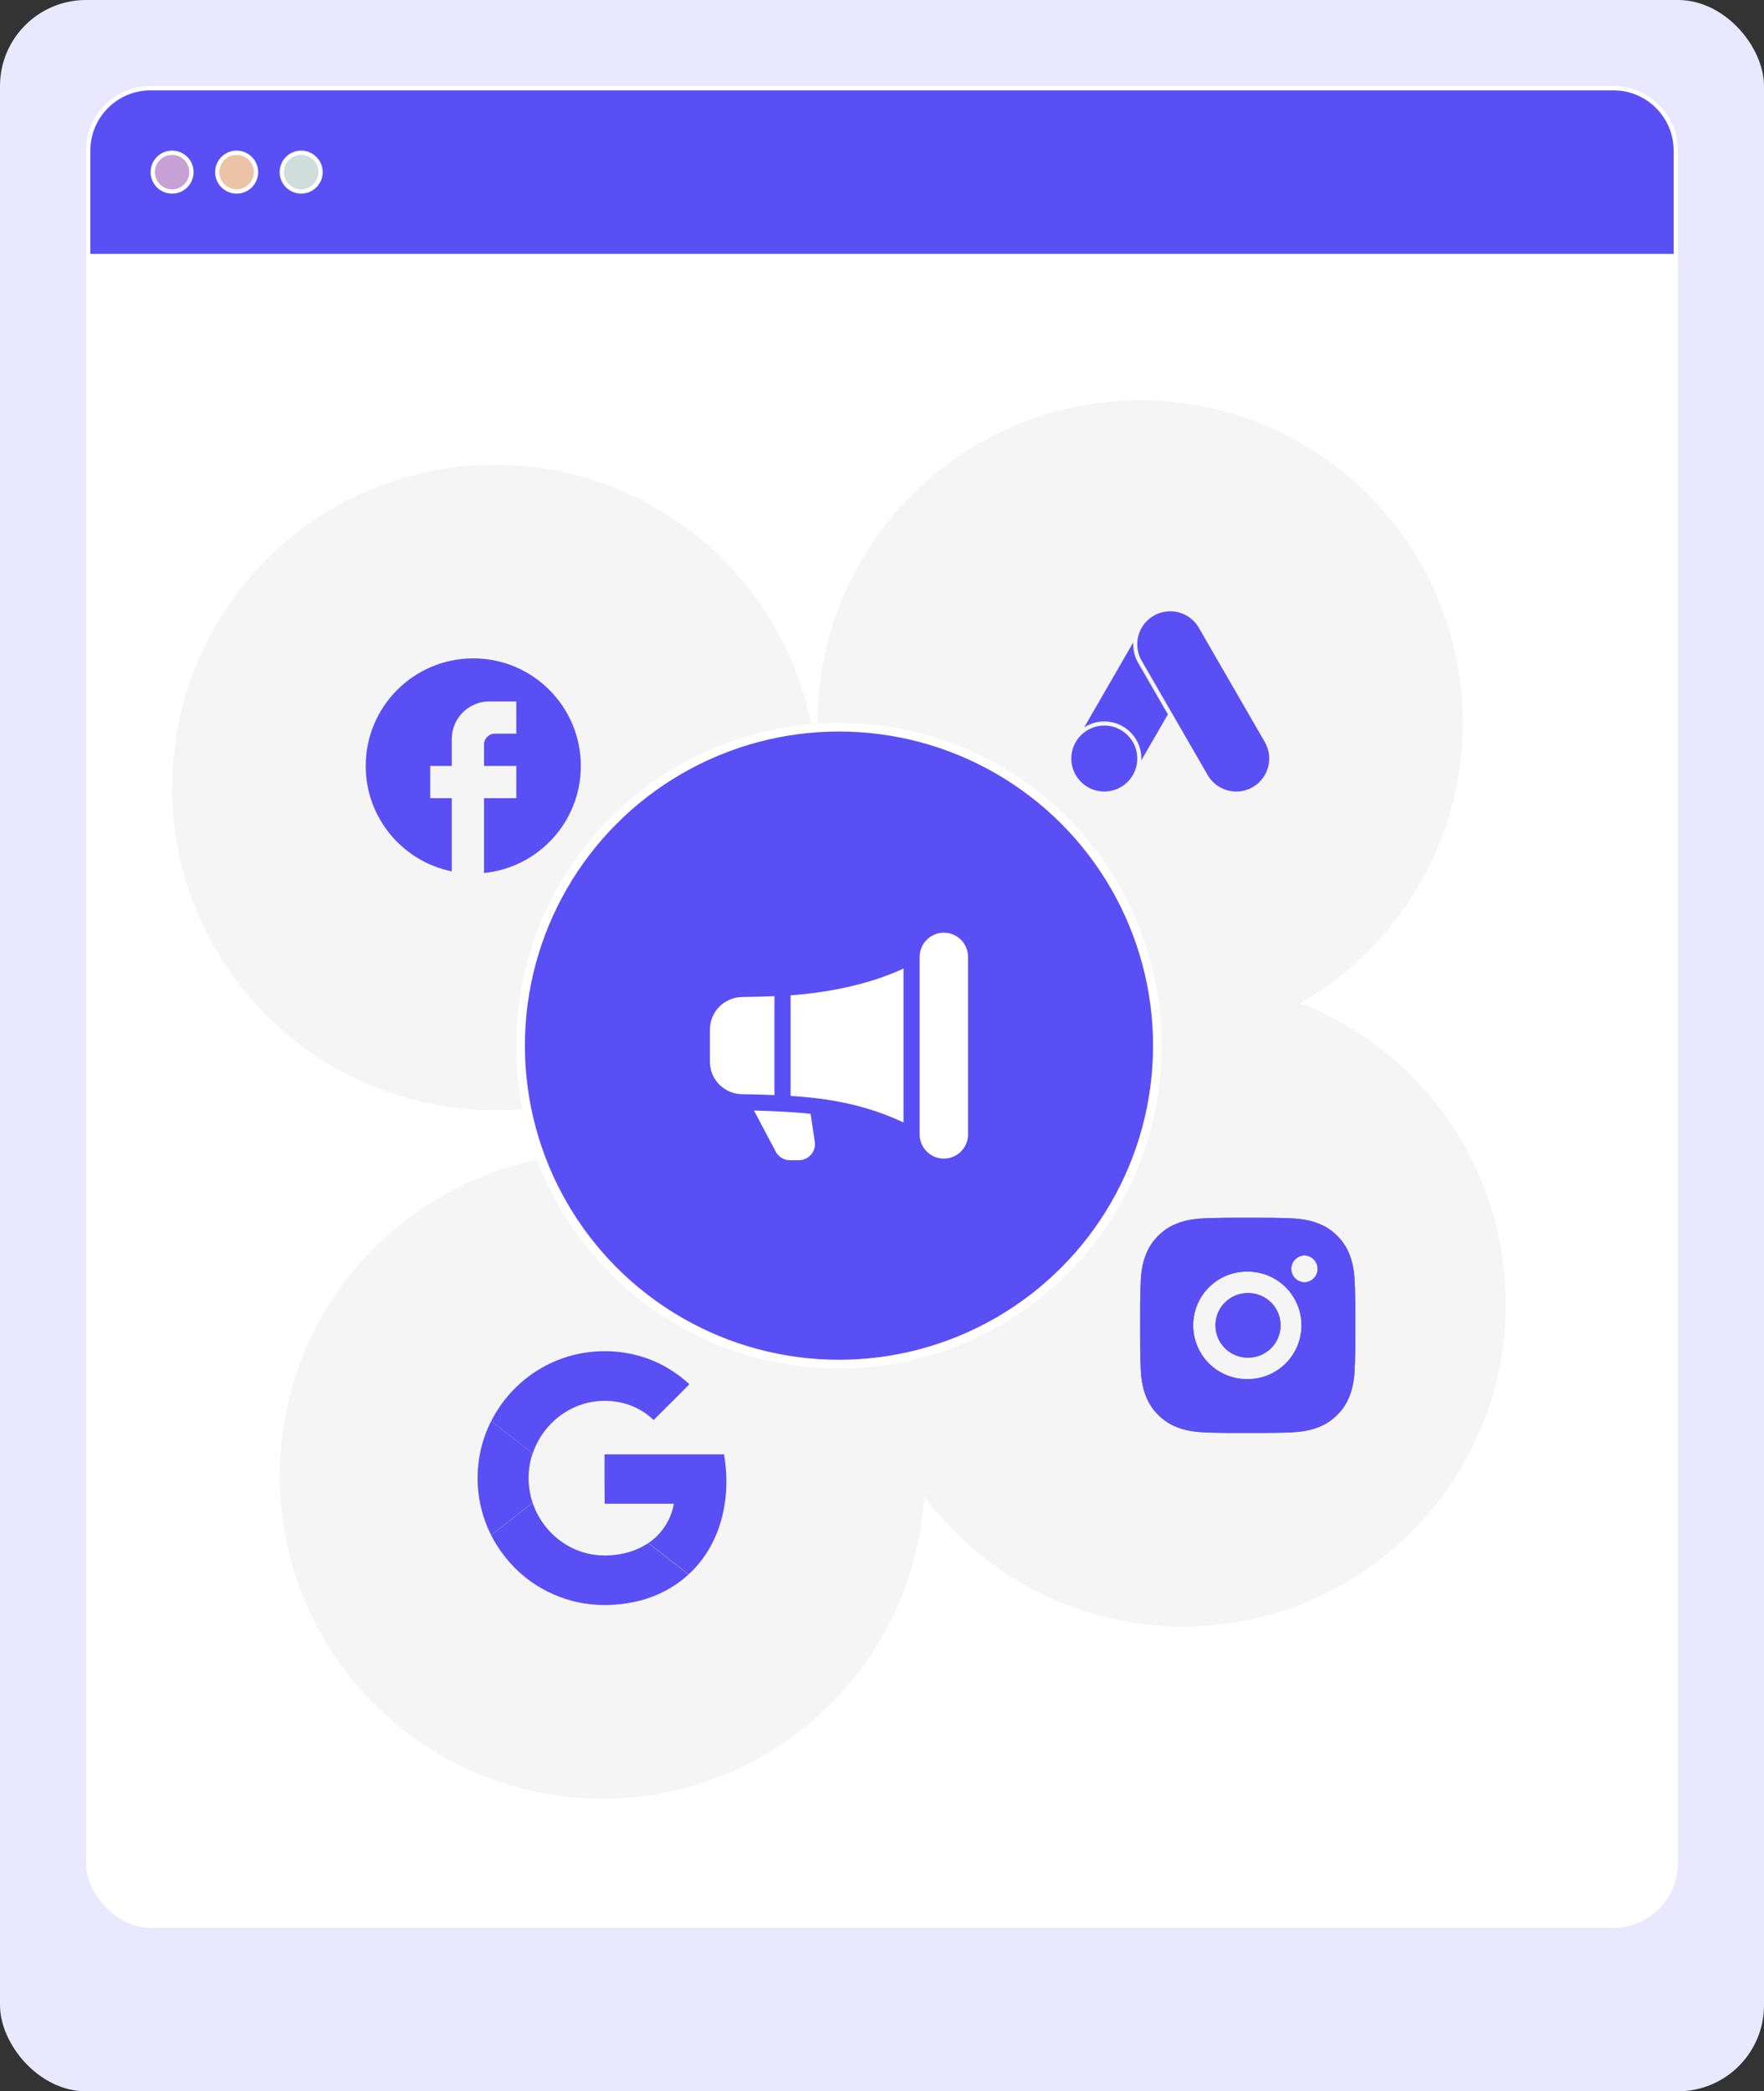 <svg width="410" height="486" viewBox="0 0 410 486" fill="none" xmlns="http://www.w3.org/2000/svg">
<rect x="0" y="0" width="410" height="486" fill="#333333" stroke="none"/>
<rect width="410" height="486" rx="20" fill="#E9E8FF"/>
<rect x="20" y="20" width="370" height="428" rx="15" fill="white"/>
<path d="M20.5 35C20.5 26.992 26.992 20.5 35 20.5H375C383.008 20.5 389.5 26.992 389.5 35V59.5H20.5V35Z" fill="#594FF4" stroke="white"/>
<circle cx="40" cy="40" r="4.5" fill="#C8A1D6" stroke="white"/>
<circle cx="55" cy="40" r="4.5" fill="#ECC3A6" stroke="white"/>
<circle cx="70" cy="40" r="4.5" fill="#CFDDDB" stroke="white"/>
<circle cx="115" cy="183" r="75" fill="#F5F5F5"/>
<path d="M135 178C135 164.2 123.8 153 110 153C96.2 153 85 164.2 85 178C85 190.1 93.6 200.175 105 202.5V185.5H100V178H105V171.75C105 166.925 108.925 163 113.75 163H120V170.5H115C113.625 170.5 112.5 171.625 112.5 173V178H120V185.5H112.5V202.875C125.125 201.625 135 190.975 135 178Z" fill="#594FF4"/>
<circle cx="275" cy="303" r="75" fill="#F5F5F5"/>
<path d="M292.57 283.003C294.394 282.996 296.219 283.014 298.042 283.058L298.527 283.075C299.087 283.095 299.64 283.12 300.307 283.15C302.967 283.275 304.782 283.695 306.375 284.313C308.025 284.948 309.415 285.808 310.805 287.198C312.076 288.447 313.06 289.957 313.687 291.625C314.305 293.218 314.725 295.035 314.85 297.695C314.88 298.36 314.905 298.915 314.925 299.475L314.94 299.96C314.984 301.783 315.004 303.607 314.997 305.43L315 307.295V310.57C315.006 312.394 314.987 314.219 314.942 316.043L314.927 316.528C314.907 317.088 314.882 317.64 314.852 318.308C314.727 320.968 314.302 322.783 313.687 324.375C313.062 326.044 312.078 327.557 310.805 328.805C309.555 330.076 308.043 331.059 306.375 331.688C304.782 332.305 302.967 332.725 300.307 332.85C299.64 332.88 299.087 332.905 298.527 332.925L298.042 332.94C296.219 332.985 294.394 333.004 292.57 332.998L290.705 333H287.432C285.608 333.006 283.784 332.987 281.96 332.943L281.475 332.928C280.882 332.906 280.288 332.881 279.695 332.853C277.035 332.728 275.22 332.303 273.625 331.688C271.957 331.061 270.446 330.077 269.197 328.805C267.925 327.556 266.941 326.044 266.312 324.375C265.695 322.783 265.275 320.968 265.15 318.308C265.122 317.714 265.097 317.121 265.075 316.528L265.062 316.043C265.016 314.219 264.996 312.394 265 310.57V305.43C264.993 303.607 265.011 301.783 265.055 299.96L265.072 299.475C265.092 298.915 265.117 298.36 265.147 297.695C265.272 295.033 265.692 293.22 266.31 291.625C266.938 289.957 267.925 288.446 269.2 287.2C270.447 285.927 271.957 284.942 273.625 284.313C275.22 283.695 277.032 283.275 279.695 283.15L281.475 283.075L281.96 283.063C283.783 283.017 285.606 282.996 287.43 283L292.57 283.003ZM290 295.503C288.344 295.479 286.699 295.785 285.162 296.403C283.625 297.02 282.227 297.937 281.047 299.1C279.868 300.263 278.931 301.649 278.292 303.177C277.652 304.705 277.323 306.345 277.323 308.001C277.323 309.658 277.652 311.298 278.292 312.826C278.931 314.354 279.868 315.74 281.047 316.902C282.227 318.065 283.625 318.982 285.162 319.6C286.699 320.218 288.344 320.524 290 320.5C293.315 320.5 296.495 319.183 298.839 316.839C301.183 314.495 302.5 311.315 302.5 308C302.5 304.685 301.183 301.505 298.839 299.161C296.495 296.817 293.315 295.503 290 295.503ZM290 300.503C290.996 300.484 291.986 300.665 292.912 301.033C293.838 301.402 294.681 301.951 295.392 302.649C296.103 303.347 296.668 304.18 297.054 305.098C297.439 306.017 297.638 307.004 297.638 308C297.638 308.997 297.44 309.983 297.055 310.902C296.669 311.821 296.105 312.654 295.394 313.352C294.683 314.05 293.84 314.6 292.914 314.969C291.989 315.337 290.999 315.518 290.002 315.5C288.013 315.5 286.106 314.71 284.699 313.303C283.293 311.897 282.502 309.989 282.502 308C282.502 306.011 283.293 304.103 284.699 302.697C286.106 301.29 288.013 300.5 290.002 300.5L290 300.503ZM303.125 291.753C302.318 291.785 301.556 292.128 300.996 292.71C300.437 293.292 300.125 294.068 300.125 294.875C300.125 295.682 300.437 296.458 300.996 297.04C301.556 297.622 302.318 297.965 303.125 297.998C303.954 297.998 304.749 297.668 305.335 297.082C305.921 296.496 306.25 295.701 306.25 294.873C306.25 294.044 305.921 293.249 305.335 292.663C304.749 292.077 303.954 291.748 303.125 291.748V291.753Z" fill="#594FF4"/>
<path d="M292.57 283.003C294.394 282.996 296.219 283.014 298.042 283.058L298.527 283.075C299.087 283.095 299.64 283.12 300.307 283.15C302.967 283.275 304.782 283.695 306.375 284.313C308.025 284.948 309.415 285.808 310.805 287.198C312.076 288.447 313.06 289.957 313.687 291.625C314.305 293.218 314.725 295.035 314.85 297.695C314.88 298.36 314.905 298.915 314.925 299.475L314.94 299.96C314.984 301.783 315.004 303.607 314.997 305.43L315 307.295V310.57C315.006 312.394 314.987 314.219 314.942 316.043L314.927 316.528C314.907 317.088 314.882 317.64 314.852 318.308C314.727 320.968 314.302 322.783 313.687 324.375C313.062 326.044 312.078 327.557 310.805 328.805C309.555 330.076 308.043 331.059 306.375 331.688C304.782 332.305 302.967 332.725 300.307 332.85C299.64 332.88 299.087 332.905 298.527 332.925L298.042 332.94C296.219 332.985 294.394 333.004 292.57 332.998L290.705 333H287.432C285.608 333.006 283.784 332.987 281.96 332.943L281.475 332.928C280.882 332.906 280.288 332.881 279.695 332.853C277.035 332.728 275.22 332.303 273.625 331.688C271.957 331.061 270.446 330.077 269.197 328.805C267.925 327.556 266.941 326.044 266.312 324.375C265.695 322.783 265.275 320.968 265.15 318.308C265.122 317.714 265.097 317.121 265.075 316.528L265.062 316.043C265.016 314.219 264.996 312.394 265 310.57V305.43C264.993 303.607 265.011 301.783 265.055 299.96L265.072 299.475C265.092 298.915 265.117 298.36 265.147 297.695C265.272 295.033 265.692 293.22 266.31 291.625C266.938 289.957 267.925 288.446 269.2 287.2C270.447 285.927 271.957 284.942 273.625 284.313C275.22 283.695 277.032 283.275 279.695 283.15L281.475 283.075L281.96 283.063C283.783 283.017 285.606 282.996 287.43 283L292.57 283.003ZM290 295.503C288.344 295.479 286.699 295.785 285.162 296.403C283.625 297.02 282.227 297.937 281.047 299.1C279.868 300.263 278.931 301.649 278.292 303.177C277.652 304.705 277.323 306.345 277.323 308.001C277.323 309.658 277.652 311.298 278.292 312.826C278.931 314.354 279.868 315.74 281.047 316.902C282.227 318.065 283.625 318.982 285.162 319.6C286.699 320.218 288.344 320.524 290 320.5C293.315 320.5 296.495 319.183 298.839 316.839C301.183 314.495 302.5 311.315 302.5 308C302.5 304.685 301.183 301.505 298.839 299.161C296.495 296.817 293.315 295.503 290 295.503ZM290 300.503C290.996 300.484 291.986 300.665 292.912 301.033C293.838 301.402 294.681 301.951 295.392 302.649C296.103 303.347 296.668 304.18 297.054 305.098C297.439 306.017 297.638 307.004 297.638 308C297.638 308.997 297.44 309.983 297.055 310.902C296.669 311.821 296.105 312.654 295.394 313.352C294.683 314.05 293.84 314.6 292.914 314.969C291.989 315.337 290.999 315.518 290.002 315.5C288.013 315.5 286.106 314.71 284.699 313.303C283.293 311.897 282.502 309.989 282.502 308C282.502 306.011 283.293 304.103 284.699 302.697C286.106 301.29 288.013 300.5 290.002 300.5L290 300.503ZM303.125 291.753C302.318 291.785 301.556 292.128 300.996 292.71C300.437 293.292 300.125 294.068 300.125 294.875C300.125 295.682 300.437 296.458 300.996 297.04C301.556 297.622 302.318 297.965 303.125 297.998C303.954 297.998 304.749 297.668 305.335 297.082C305.921 296.496 306.25 295.701 306.25 294.873C306.25 294.044 305.921 293.249 305.335 292.663C304.749 292.077 303.954 291.748 303.125 291.748V291.753Z" fill="#594FF4"/>
<circle cx="140" cy="343" r="75" fill="#F5F5F5"/>
<path d="M130.86 315.62C123.674 318.082 117.544 323.467 114.142 330.256C112.952 332.602 112.093 335.096 111.581 337.674C110.277 344.083 111.185 350.906 114.142 356.753C116.058 360.568 118.817 363.955 122.154 366.598C125.309 369.109 128.975 370.96 132.875 372C137.782 373.322 143.018 373.289 147.973 372.165C152.45 371.141 156.679 368.994 160.048 365.888C163.616 362.601 166.16 358.29 167.515 353.648C168.985 348.577 169.184 343.175 168.258 337.988C159.007 337.988 149.757 337.988 140.49 337.988C140.49 341.821 140.49 345.67 140.49 349.502C145.842 349.502 151.211 349.502 156.562 349.502C155.934 353.186 153.754 356.54 150.648 358.621C148.699 359.925 146.469 360.785 144.156 361.181C141.827 361.577 139.432 361.627 137.119 361.165C134.757 360.703 132.51 359.711 130.545 358.323C127.406 356.126 125.011 352.889 123.789 349.271C122.534 345.587 122.517 341.474 123.789 337.79C124.665 335.196 126.135 332.784 128.067 330.836C130.446 328.39 133.535 326.656 136.872 325.946C139.73 325.336 142.737 325.451 145.529 326.293C147.907 327.02 150.088 328.309 151.888 330.027C153.706 328.226 155.506 326.41 157.323 324.608C158.264 323.634 159.273 322.708 160.197 321.701C157.454 319.157 154.217 317.109 150.698 315.821C144.388 313.456 137.235 313.407 130.86 315.62Z" fill="white"/>
<path d="M130.86 315.62C137.235 313.406 144.389 313.456 150.731 315.802C154.249 317.09 157.471 319.139 160.23 321.682C159.305 322.673 158.314 323.615 157.356 324.59C155.539 326.391 153.739 328.207 151.922 330.008C150.121 328.29 147.94 326.985 145.562 326.274C142.77 325.432 139.764 325.317 136.906 325.928C133.569 326.637 130.48 328.389 128.101 330.817C126.168 332.767 124.698 335.178 123.822 337.771C120.601 335.276 117.38 332.765 114.159 330.272C117.544 323.466 123.674 318.081 130.86 315.62Z" fill="#594FF4"/>
<path d="M111.581 337.673C112.093 335.097 112.968 332.602 114.142 330.256C117.362 332.751 120.584 335.262 123.805 337.755C122.533 341.439 122.55 345.552 123.805 349.236C120.584 351.731 117.362 354.242 114.142 356.735C111.185 350.922 110.277 344.083 111.581 337.673Z" fill="#594FF4"/>
<path d="M140.506 337.971C149.757 337.971 159.007 337.971 168.275 337.971C169.2 343.157 169.002 348.559 167.531 353.631C166.177 358.272 163.633 362.601 160.064 365.871C156.943 363.443 153.804 361.014 150.698 358.586C153.804 356.521 155.984 353.151 156.612 349.467C151.259 349.467 145.891 349.467 140.539 349.467C140.49 345.652 140.506 341.819 140.506 337.971Z" fill="#594FF4"/>
<path d="M114.141 356.752C117.362 354.257 120.584 351.747 123.805 349.253C125.028 352.887 127.422 356.108 130.561 358.306C132.527 359.693 134.773 360.668 137.135 361.147C139.448 361.609 141.86 361.56 144.172 361.163C146.485 360.767 148.715 359.909 150.665 358.603C153.786 361.031 156.925 363.46 160.031 365.888C156.661 369.01 152.432 371.141 147.955 372.165C143.017 373.288 137.779 373.32 132.858 372C128.959 370.959 125.291 369.109 122.136 366.598C118.816 363.938 116.058 360.552 114.141 356.752Z" fill="#594FF4"/>
<circle cx="265" cy="168" r="75" fill="#F5F5F5"/>
<g clip-path="url(#clip0_41_168)">
<path d="M256.666 183.947C252.432 183.947 249 180.515 249 176.281C249 172.047 252.432 168.615 256.666 168.615C260.9 168.615 264.333 172.047 264.333 176.281C264.333 180.515 260.9 183.947 256.666 183.947ZM293.973 172.446L278.638 145.888C276.521 142.22 271.832 140.963 268.164 143.081C264.497 145.198 263.24 149.887 265.357 153.554L280.692 180.113C282.809 183.78 287.498 185.034 291.166 182.92C294.833 180.803 296.088 176.113 293.973 172.446ZM263.401 149.284L251.999 169.034C253.39 168.136 255.011 167.658 256.667 167.657C261.573 167.642 265.531 171.794 265.28 176.693L271.446 166.013L264.528 154.034C263.666 152.54 263.316 150.892 263.401 149.284Z" fill="#594FF4"/>
</g>
<circle cx="195" cy="243" r="74" fill="#594FF4" stroke="white" stroke-width="2"/>
<path d="M213.75 222.375C213.75 220.883 214.343 219.452 215.398 218.398C216.452 217.343 217.883 216.75 219.375 216.75C220.867 216.75 222.298 217.343 223.352 218.398C224.407 219.452 225 220.883 225 222.375V263.625C225 265.117 224.407 266.548 223.352 267.602C222.298 268.657 220.867 269.25 219.375 269.25C217.883 269.25 216.452 268.657 215.398 267.602C214.343 266.548 213.75 265.117 213.75 263.625V222.375ZM210 225.09C202.249 228.652 192.979 230.644 183.75 231.3V254.689C185.112 254.766 186.472 254.872 187.83 255.007C195.529 255.772 202.972 257.512 210 260.857V225.09ZM180 254.494V231.502C177.45 231.604 174.754 231.664 172.47 231.701C170.484 231.729 168.588 232.535 167.191 233.947C165.793 235.359 165.007 237.264 165 239.25V246.75C165 250.897 168.36 254.235 172.477 254.284C173.098 254.291 173.718 254.301 174.337 254.314C176.226 254.351 178.113 254.411 180 254.494ZM185.212 258.547C186.281 258.626 187.346 258.724 188.4 258.84L189.349 265.177C189.452 265.72 189.434 266.278 189.297 266.813C189.159 267.348 188.905 267.845 188.553 268.271C188.201 268.696 187.759 269.038 187.26 269.273C186.76 269.508 186.215 269.629 185.663 269.629H183.608C182.879 269.629 182.165 269.416 181.555 269.017C180.945 268.618 180.465 268.05 180.172 267.382L175.245 258.082C177.361 258.135 179.476 258.215 181.59 258.322C182.816 258.386 184.028 258.461 185.212 258.547Z" fill="white"/>
<defs>
<clipPath id="clip0_41_168">
<rect width="46" height="46" fill="white" transform="translate(249 140)"/>
</clipPath>
</defs>
</svg>
